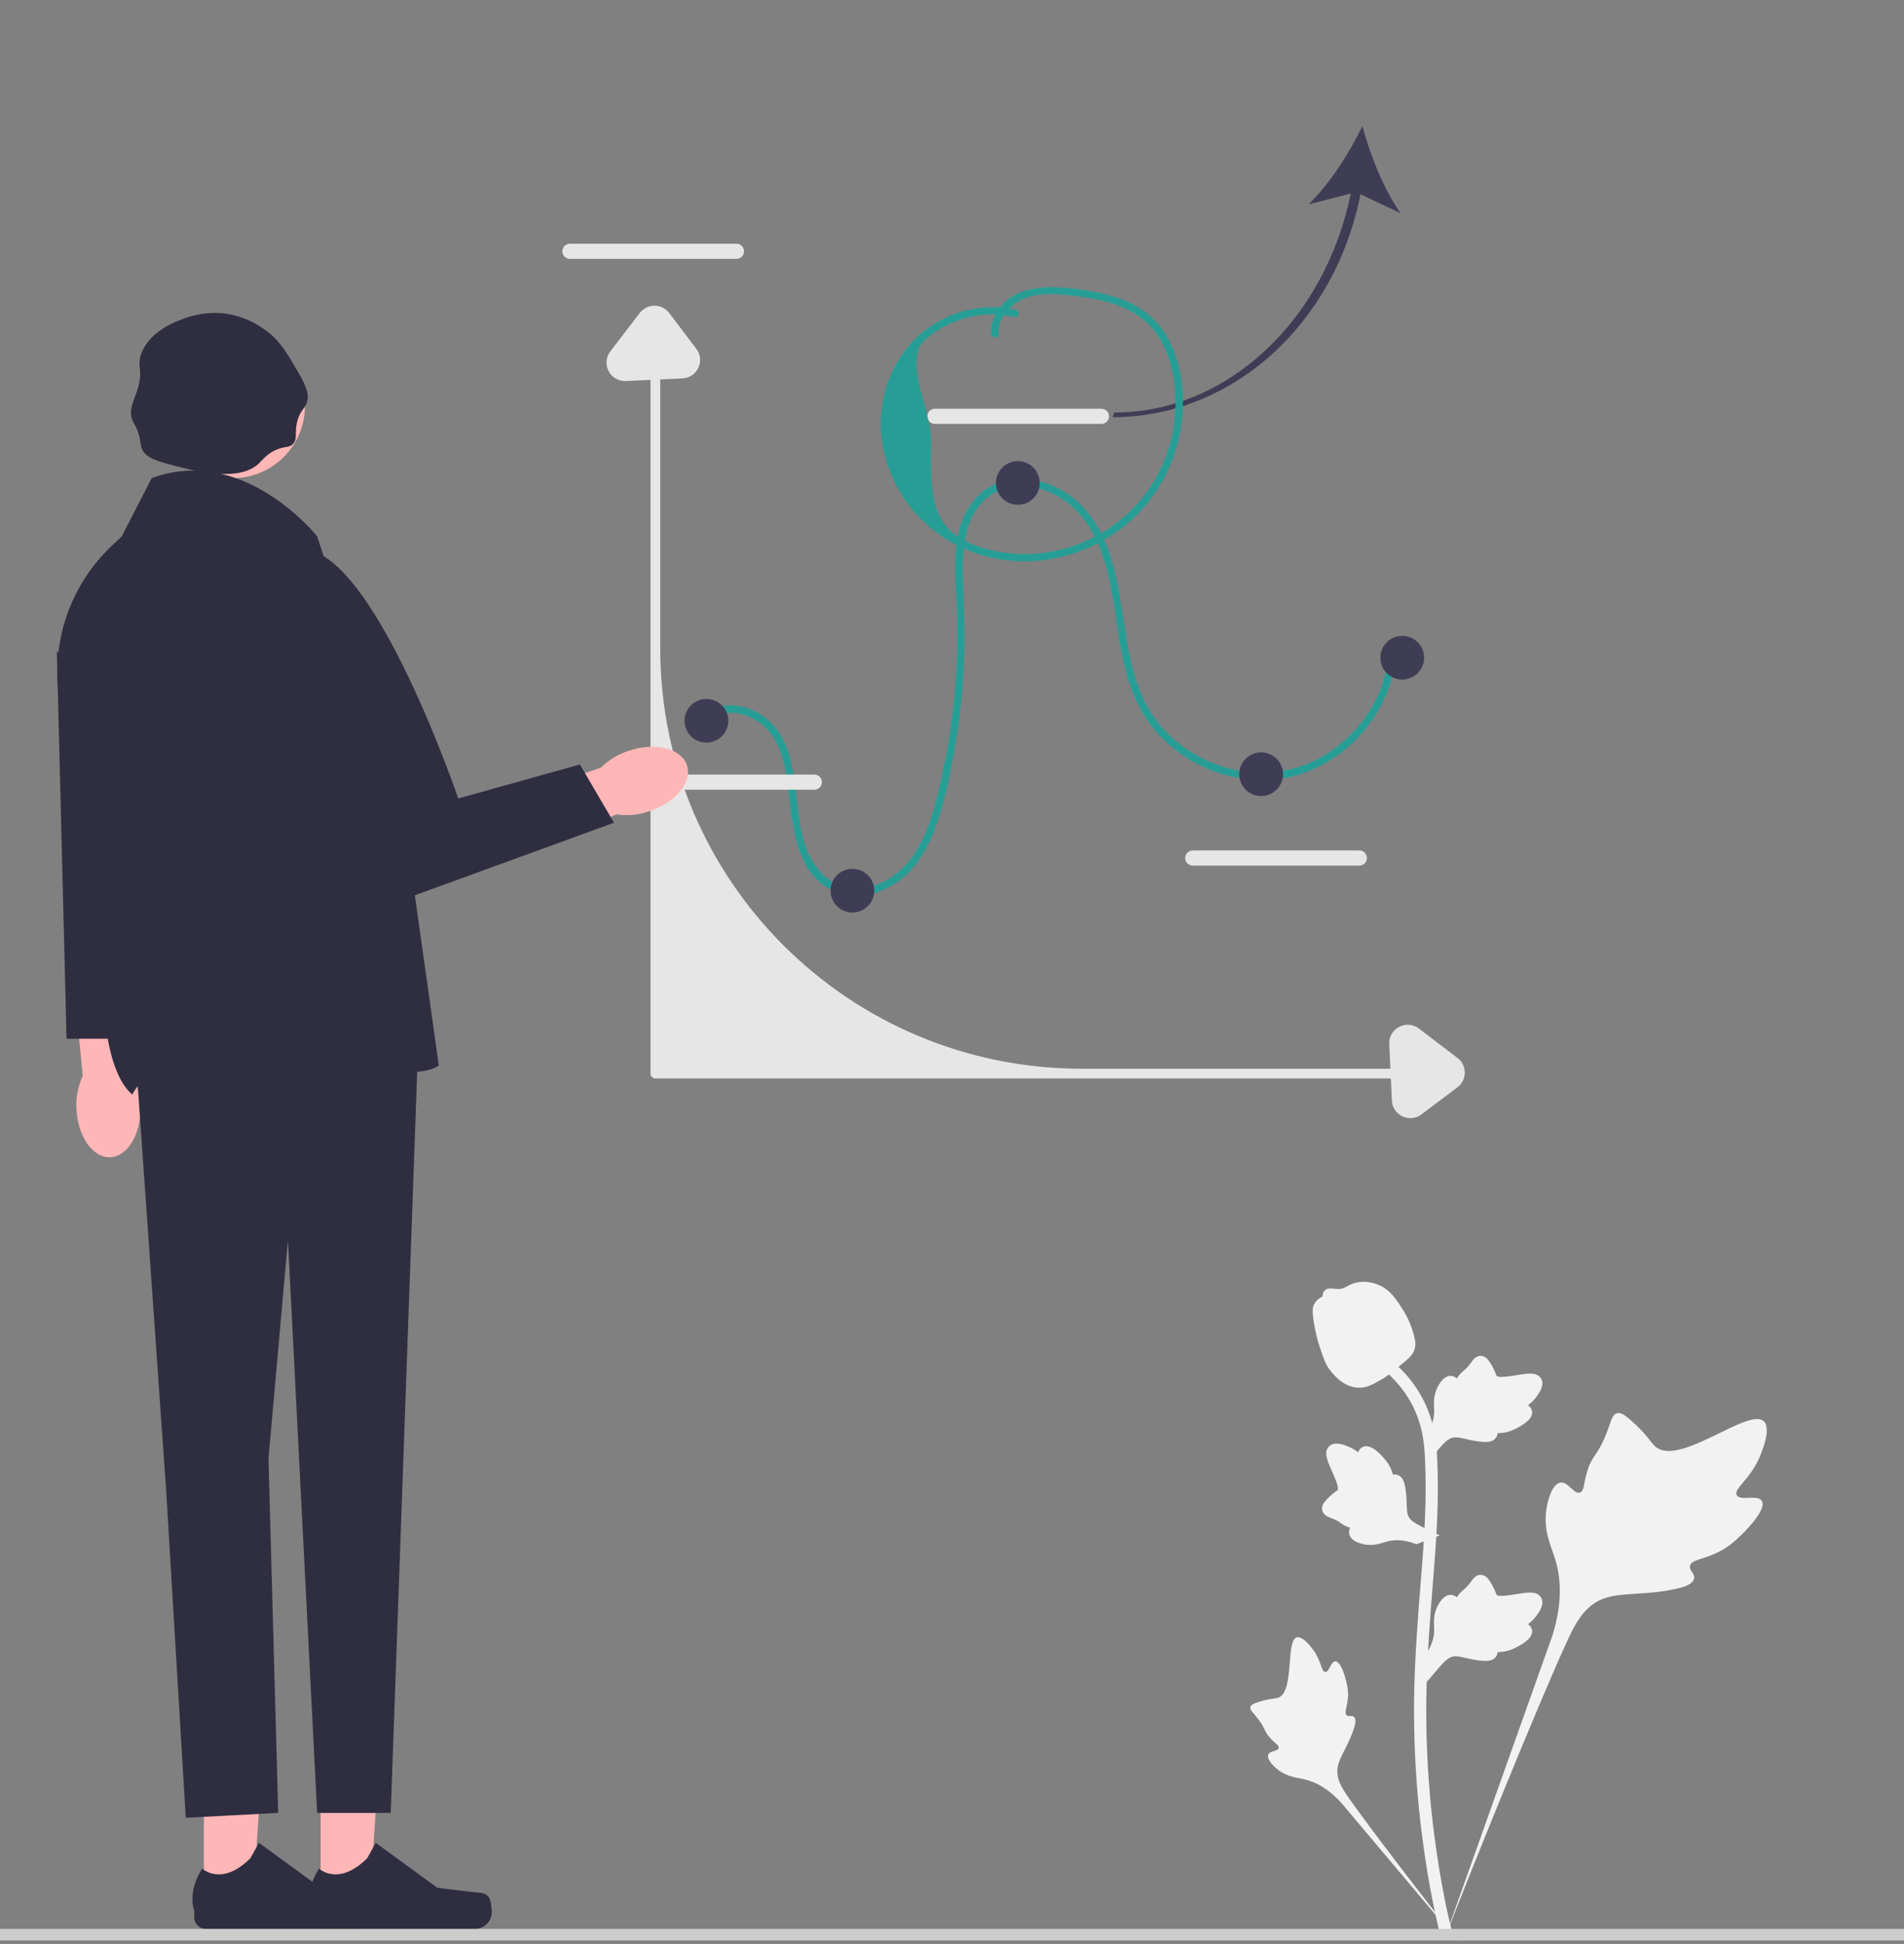 <svg width="289" height="295" viewBox="0 0 289 295" fill="none" xmlns="http://www.w3.org/2000/svg">
<rect x="0" y="0" width="289" height="295" fill="#808080" stroke="none"/>
<g clip-path="url(#clip0_4722_20)">
<path d="M107.318 109.65C109.438 107.322 112.938 108.002 115.267 109.646C118.265 111.761 119.122 115.624 119.564 119.048C120.313 124.844 120.534 133.038 127.125 135.461C130.17 136.581 133.656 135.656 136.228 133.838C139.037 131.852 140.789 128.798 141.963 125.632C143.384 121.799 144.207 117.699 144.904 113.683C145.617 109.575 146.084 105.423 146.294 101.26C146.5 97.186 146.366 93.14 146.204 89.069C146.077 85.891 146.028 82.554 147.105 79.514C148.192 76.445 150.72 74.111 154.044 73.802C157.27 73.504 160.593 74.86 162.927 77.05C168.527 82.304 168.791 90.882 170.042 97.927C170.7 101.628 171.662 105.373 173.677 108.593C175.334 111.242 177.638 113.462 180.291 115.109C185.642 118.432 192.462 119.402 198.4 117.119C204.197 114.89 208.864 110.019 210.884 104.163C211.382 102.717 211.69 101.223 211.847 99.703C211.919 98.996 210.811 99.001 210.739 99.703C210.075 106.163 205.917 112.013 200.22 115.076C194.358 118.229 187.258 117.829 181.531 114.561C178.715 112.954 176.266 110.688 174.564 107.924C172.5 104.573 171.616 100.666 170.973 96.83C169.811 89.903 169.285 81.948 164.079 76.629C160.041 72.504 152.611 70.849 148.272 75.444C143.804 80.175 145.143 87.797 145.286 93.67C145.495 102.272 144.606 110.893 142.635 119.27C141.777 122.917 140.79 126.677 138.636 129.803C136.668 132.661 133.452 134.876 129.87 134.84C126.298 134.805 123.788 132.187 122.52 129.066C121.182 125.773 121.095 122.216 120.632 118.74C120.207 115.549 119.433 112.018 117.033 109.682C115.167 107.866 112.399 106.697 109.773 107.115C108.511 107.316 107.392 107.927 106.535 108.869C106.057 109.395 106.838 110.178 107.318 109.65H107.318Z" fill="#269E96"/>
<path d="M267.424 227.774C266.8 226.725 264.103 227.848 263.607 226.896C263.113 225.948 265.619 224.503 267.051 221.203C267.309 220.607 268.937 216.856 267.732 215.699C265.448 213.505 254.999 222.559 251.342 219.596C250.54 218.946 249.979 217.648 247.55 215.54C246.584 214.702 246 214.324 245.434 214.464C244.632 214.664 244.568 215.735 243.708 217.841C242.417 220.999 241.654 220.808 240.903 223.328C240.344 225.198 240.472 226.286 239.815 226.497C238.886 226.797 238.031 224.813 236.853 224.991C235.651 225.172 234.924 227.482 234.695 229.212C234.264 232.457 235.459 234.599 236.122 236.851C236.842 239.298 237.269 243.02 235.606 248.288L219.153 294.521C222.785 285.034 233.303 259.028 237.722 249.364C238.998 246.574 240.407 243.745 243.299 242.628C246.084 241.553 249.909 242.195 254.785 241.023C255.354 240.886 256.934 240.485 257.133 239.558C257.298 238.792 256.368 238.364 256.511 237.647C256.702 236.684 258.53 236.672 260.776 235.561C262.36 234.778 263.347 233.847 264.196 233.046C264.451 232.804 268.254 229.17 267.424 227.774H267.424H267.424Z" fill="#F2F2F2"/>
<path d="M202.691 252.113C201.995 252.116 201.769 253.76 201.158 253.728C200.548 253.697 200.561 252.053 199.349 250.4C199.131 250.102 197.755 248.223 196.837 248.478C195.099 248.963 196.539 256.69 194.026 257.625C193.475 257.831 192.674 257.731 190.936 258.311C190.245 258.542 189.89 258.719 189.796 259.037C189.663 259.487 190.172 259.827 190.96 260.856C192.141 262.399 191.827 262.717 192.85 263.812C193.61 264.625 194.182 264.876 194.097 265.259C193.976 265.8 192.753 265.647 192.501 266.274C192.243 266.915 193.17 267.937 193.955 268.548C195.428 269.696 196.827 269.729 198.126 270.054C199.538 270.408 201.493 271.273 203.606 273.606L221.612 295C217.991 290.485 208.227 277.833 204.746 272.881C203.741 271.452 202.755 269.946 203.04 268.208C203.315 266.534 204.734 264.847 205.564 262.123C205.661 261.805 205.92 260.915 205.521 260.551C205.191 260.249 204.713 260.581 204.401 260.303C203.982 259.932 204.504 259.034 204.605 257.614C204.677 256.613 204.503 255.861 204.354 255.214C204.309 255.02 203.617 252.11 202.691 252.113V252.113Z" fill="#F2F2F2"/>
<path d="M216.576 255.222L216.156 251.488L216.348 251.205C217.235 249.897 217.687 248.619 217.692 247.406C217.693 247.213 217.684 247.02 217.675 246.823C217.639 246.045 217.593 245.077 218.1 243.948C218.383 243.319 219.18 241.863 220.379 242.043C220.701 242.088 220.945 242.236 221.131 242.409C221.158 242.365 221.186 242.322 221.216 242.275C221.589 241.707 221.884 241.464 222.169 241.23C222.388 241.05 222.614 240.864 222.968 240.424C223.123 240.231 223.244 240.062 223.347 239.919C223.657 239.489 224.061 238.975 224.775 238.984C225.538 239.02 225.938 239.649 226.202 240.065C226.675 240.808 226.889 241.343 227.031 241.698C227.083 241.828 227.141 241.974 227.171 242.019C227.417 242.38 229.415 242.043 230.168 241.92C231.859 241.639 233.322 241.396 233.925 242.459C234.357 243.22 234.036 244.226 232.942 245.529C232.602 245.935 232.239 246.243 231.918 246.484C232.184 246.643 232.423 246.886 232.519 247.269C232.747 248.173 231.967 249.08 230.202 249.967C229.764 250.189 229.174 250.484 228.347 250.627C227.957 250.693 227.607 250.71 227.307 250.719C227.3 250.892 227.26 251.079 227.154 251.272C226.844 251.84 226.199 252.11 225.226 252.045C224.156 251.99 223.275 251.786 222.498 251.607C221.819 251.452 221.235 251.321 220.775 251.351C219.924 251.42 219.268 252.1 218.498 252.981L216.576 255.222H216.576Z" fill="#F2F2F2"/>
<path d="M218.521 232.994L215.007 234.346L214.684 234.233C213.189 233.709 211.835 233.598 210.657 233.9C210.47 233.948 210.285 234.006 210.097 234.064C209.351 234.297 208.423 234.586 207.2 234.384C206.518 234.27 204.903 233.87 204.774 232.668C204.736 232.346 204.818 232.073 204.939 231.85C204.89 231.835 204.841 231.819 204.788 231.802C204.142 231.586 203.831 231.363 203.532 231.147C203.301 230.982 203.064 230.811 202.548 230.581C202.321 230.48 202.126 230.406 201.962 230.344C201.465 230.154 200.865 229.894 200.692 229.203C200.534 228.458 201.043 227.913 201.379 227.552C201.98 226.908 202.445 226.565 202.753 226.338C202.866 226.256 202.993 226.162 203.029 226.122C203.316 225.793 202.482 223.951 202.172 223.256C201.471 221.696 200.864 220.346 201.742 219.495C202.371 218.885 203.427 218.94 204.969 219.664C205.449 219.89 205.84 220.161 206.156 220.41C206.242 220.113 206.417 219.821 206.763 219.631C207.583 219.182 208.661 219.704 209.968 221.182C210.295 221.548 210.731 222.043 211.079 222.804C211.242 223.163 211.347 223.497 211.432 223.784C211.601 223.747 211.794 223.738 212.007 223.791C212.637 223.946 213.063 224.5 213.246 225.455C213.464 226.501 213.49 227.403 213.514 228.198C213.535 228.892 213.556 229.489 213.702 229.924C213.985 230.728 214.81 231.189 215.86 231.708L218.521 232.994H218.521Z" fill="#F2F2F2"/>
<path d="M216.576 221.996L216.156 218.263L216.348 217.98C217.235 216.671 217.687 215.393 217.692 214.18C217.693 213.987 217.684 213.794 217.675 213.598C217.639 212.819 217.593 211.851 218.1 210.723C218.383 210.093 219.18 208.637 220.379 208.817C220.701 208.862 220.945 209.01 221.131 209.183C221.158 209.14 221.186 209.097 221.216 209.05C221.589 208.482 221.884 208.239 222.169 208.004C222.388 207.824 222.614 207.638 222.968 207.198C223.123 207.006 223.244 206.836 223.347 206.694C223.657 206.263 224.061 205.749 224.775 205.758C225.538 205.794 225.938 206.423 226.202 206.84C226.675 207.582 226.889 208.118 227.031 208.473C227.083 208.603 227.141 208.749 227.171 208.794C227.417 209.154 229.415 208.817 230.168 208.695C231.859 208.413 233.322 208.17 233.925 209.234C234.357 209.994 234.036 211 232.942 212.303C232.602 212.709 232.239 213.017 231.918 213.259C232.184 213.417 232.423 213.661 232.519 214.043C232.747 214.948 231.967 215.855 230.202 216.741C229.764 216.963 229.174 217.259 228.347 217.401C227.957 217.468 227.607 217.484 227.307 217.493C227.3 217.666 227.26 217.854 227.154 218.047C226.844 218.614 226.199 218.885 225.226 218.82C224.156 218.764 223.275 218.56 222.498 218.382C221.819 218.227 221.235 218.095 220.775 218.126C219.924 218.194 219.268 218.874 218.498 219.755L216.576 221.996H216.576Z" fill="#F2F2F2"/>
<path d="M220.406 294.461L219.621 293.97L219.432 293.067L219.621 293.97L218.707 294.075C218.692 293.99 218.643 293.796 218.568 293.491C218.158 291.822 216.91 286.742 215.869 278.742C215.142 273.158 214.731 267.416 214.646 261.675C214.561 255.925 214.834 251.571 215.053 248.073C215.218 245.434 215.419 242.921 215.616 240.473C216.14 233.933 216.635 227.755 216.267 220.916C216.185 219.39 216.015 216.212 214.153 212.83C213.073 210.869 211.585 209.127 209.731 207.656L210.884 206.211C212.931 207.837 214.577 209.765 215.776 211.943C217.84 215.692 218.026 219.155 218.116 220.819C218.49 227.779 217.99 234.016 217.461 240.619C217.265 243.058 217.065 245.56 216.9 248.188C216.683 251.654 216.413 255.97 216.497 261.646C216.58 267.319 216.987 272.99 217.704 278.504C218.732 286.403 219.962 291.407 220.366 293.051C220.581 293.929 220.626 294.113 220.406 294.461V294.461L220.406 294.461Z" fill="#F2F2F2"/>
<path d="M206.337 210.589C206.261 210.589 206.184 210.587 206.106 210.582C204.53 210.497 203.071 209.556 201.767 207.786C201.156 206.953 200.844 206.003 200.22 204.109C200.123 203.817 199.654 202.335 199.368 200.296C199.181 198.964 199.204 198.407 199.469 197.915C199.763 197.367 200.238 196.985 200.773 196.727C200.75 196.551 200.769 196.368 200.846 196.183C201.161 195.413 202 195.514 202.453 195.563C202.683 195.592 202.969 195.629 203.278 195.613C203.765 195.59 204.026 195.446 204.422 195.229C204.8 195.022 205.271 194.764 205.97 194.622C207.347 194.335 208.501 194.725 208.882 194.852C210.883 195.518 211.87 197.07 213.012 198.867C213.24 199.227 214.022 200.54 214.538 202.339C214.91 203.637 214.858 204.213 214.746 204.642C214.518 205.524 213.98 206.029 212.615 207.143C211.189 208.309 210.473 208.893 209.858 209.248C208.428 210.072 207.53 210.589 206.337 210.589V210.589Z" fill="#F2F2F2"/>
<path d="M167.176 64.331H141.902C141.265 64.331 140.746 63.814 140.746 63.178C140.746 62.543 141.265 62.026 141.902 62.026H167.176C167.814 62.026 168.332 62.543 168.332 63.178C168.332 63.814 167.814 64.331 167.176 64.331V64.331Z" fill="#E6E6E6"/>
<path d="M206.322 131.361H181.047C180.41 131.361 179.891 130.844 179.891 130.208C179.891 129.573 180.41 129.056 181.047 129.056H206.322C206.959 129.056 207.477 129.573 207.477 130.208C207.477 130.844 206.959 131.361 206.322 131.361V131.361Z" fill="#E6E6E6"/>
<path d="M111.783 39.287H86.508C85.871 39.287 85.353 38.77 85.353 38.134C85.353 37.498 85.871 36.982 86.508 36.982H111.783C112.42 36.982 112.938 37.498 112.938 38.134C112.938 38.77 112.42 39.287 111.783 39.287V39.287Z" fill="#E6E6E6"/>
<path d="M-79.37 293.603C-79.37 294.089 -78.978 294.479 -78.491 294.479H307.263C307.751 294.479 308.142 294.089 308.142 293.603C308.142 293.117 307.751 292.726 307.263 292.726H-78.491C-78.978 292.726 -79.37 293.117 -79.37 293.603Z" fill="#CCCCCC"/>
<path d="M214.031 163.657H99.476C99.069 163.657 98.738 163.327 98.738 162.92V53.904C98.738 53.497 99.069 53.167 99.476 53.167C99.884 53.167 100.215 53.497 100.215 53.904V98.385C100.215 133.62 128.855 162.183 164.185 162.183H214.031C214.439 162.183 214.769 162.513 214.769 162.92C214.769 163.327 214.439 163.657 214.031 163.657H214.031Z" fill="#E6E6E6"/>
<path d="M123.6 119.843H98.326C97.688 119.843 97.17 119.326 97.17 118.691C97.17 118.055 97.688 117.539 98.326 117.539H123.6C124.238 117.539 124.756 118.055 124.756 118.691C124.756 119.326 124.238 119.843 123.6 119.843V119.843Z" fill="#E6E6E6"/>
<path d="M98.539 123.123C102.548 121.803 105.114 118.67 104.271 116.126C103.428 113.582 99.496 112.591 95.486 113.912C93.877 114.418 92.413 115.3 91.216 116.486L74.303 122.294L77.205 130.151L93.57 123.592C95.241 123.834 96.944 123.673 98.539 123.123V123.123Z" fill="#FFB6B6"/>
<path d="M11.599 168.157C11.736 172.364 14.024 175.705 16.709 175.617C19.394 175.53 21.459 172.049 21.321 167.839C21.29 166.157 20.854 164.507 20.052 163.027L19.246 145.206L10.869 145.761L12.553 163.271C11.848 164.8 11.521 166.475 11.599 168.157L11.599 168.157Z" fill="#FFB6B6"/>
<path d="M30.94 288.238L38.417 288.238L40.333 259.282L30.938 259.473L30.94 288.238Z" fill="#FFB6B6"/>
<path d="M56.559 288.069C56.792 288.46 56.915 289.722 56.915 290.177C56.915 291.575 55.779 292.708 54.377 292.708H31.22C30.263 292.708 29.488 291.935 29.488 290.982V290.02C29.488 290.02 28.343 287.13 30.701 283.568C30.701 283.568 33.633 286.357 38.013 281.989L39.304 279.655L48.654 286.475L53.837 287.111C54.971 287.25 55.976 287.089 56.559 288.069H56.559V288.069Z" fill="#2F2E41"/>
<path d="M48.666 288.238L56.143 288.238L58.059 259.282L48.664 259.473L48.666 288.238Z" fill="#FFB6B6"/>
<path d="M74.285 288.069C74.518 288.46 74.641 289.722 74.641 290.177C74.641 291.575 73.505 292.708 72.103 292.708H48.945C47.989 292.708 47.214 291.935 47.214 290.982V290.02C47.214 290.02 46.068 287.13 48.427 283.568C48.427 283.568 51.358 286.357 55.739 281.989L57.03 279.655L66.38 286.475L71.563 287.111C72.697 287.25 73.702 287.089 74.285 288.069H74.285V288.069Z" fill="#2F2E41"/>
<path d="M35.291 72.566C41.366 72.566 46.291 67.654 46.291 61.595C46.291 55.537 41.366 50.625 35.291 50.625C29.216 50.625 24.291 55.537 24.291 61.595C24.291 67.654 29.216 72.566 35.291 72.566Z" fill="#FFB6B6"/>
<path d="M20.071 152.844L25.241 226.503L28.196 275.855L42.229 275.119L40.752 221.347L43.706 188.2L48.137 275.119H59.306L63.648 153.58L39.644 150.266L20.071 152.844Z" fill="#2F2E41"/>
<path d="M39.274 70.345C36.146 73.348 28.916 71.357 25.241 70.345C23.219 69.788 21.998 69.214 21.548 68.135C21.236 67.385 21.413 66.674 20.81 65.189C20.456 64.319 20.27 64.254 20.071 63.716C19.517 62.216 20.287 60.879 20.81 59.296C21.901 55.992 20.598 55.621 21.548 53.403C22.977 50.069 26.863 48.712 28.196 48.247C30.683 47.379 32.758 47.471 33.366 47.511C37.262 47.766 39.867 49.76 40.752 50.457C42.545 51.869 43.424 53.362 45.183 56.35C46.714 58.949 46.825 59.947 46.66 60.769C46.409 62.023 45.684 62.027 45.183 63.716C44.615 65.632 45.261 66.595 44.444 67.398C43.892 67.942 43.379 67.716 42.229 68.135C40.645 68.712 39.864 69.779 39.274 70.345Z" fill="#2F2E41"/>
<path d="M48.138 81.394C48.138 81.394 37.059 67.399 23.026 72.555L18.481 81.394L16.962 82.827C10.593 88.841 7.629 97.614 9.052 106.245L15.64 146.214C15.64 146.214 14.901 161.683 20.071 166.102C20.071 166.102 27.457 152.107 45.183 158.736C62.909 165.366 66.602 161.683 66.602 161.683L60.693 119.697L48.138 81.394Z" fill="#2F2E41"/>
<path d="M44.445 83.604L40.752 91.706L54.785 138.848L93.191 124.853L88.021 116.014L69.556 121.17C69.556 121.17 55.523 79.921 44.445 83.604Z" fill="#2F2E41"/>
<path d="M18.225 157.632H10.101L8.623 98.704L18.225 118.592V157.632Z" fill="#2F2E41"/>
<path d="M107.224 112.699C109.06 112.699 110.548 111.215 110.548 109.385C110.548 107.554 109.06 106.07 107.224 106.07C105.389 106.07 103.901 107.554 103.901 109.385C103.901 111.215 105.389 112.699 107.224 112.699Z" fill="#3F3D56"/>
<path d="M129.382 138.48C131.217 138.48 132.705 136.996 132.705 135.165C132.705 133.335 131.217 131.851 129.382 131.851C127.546 131.851 126.058 133.335 126.058 135.165C126.058 136.996 127.546 138.48 129.382 138.48Z" fill="#3F3D56"/>
<path d="M154.494 76.606C156.329 76.606 157.817 75.122 157.817 73.291C157.817 71.461 156.329 69.977 154.494 69.977C152.658 69.977 151.17 71.461 151.17 73.291C151.17 75.122 152.658 76.606 154.494 76.606Z" fill="#3F3D56"/>
<path d="M191.422 120.802C193.258 120.802 194.746 119.318 194.746 117.487C194.746 115.656 193.258 114.172 191.422 114.172C189.587 114.172 188.099 115.656 188.099 117.487C188.099 119.318 189.587 120.802 191.422 120.802Z" fill="#3F3D56"/>
<path d="M212.841 103.123C214.677 103.123 216.165 101.639 216.165 99.809C216.165 97.978 214.677 96.494 212.841 96.494C211.006 96.494 209.518 97.978 209.518 99.809C209.518 101.639 211.006 103.123 212.841 103.123Z" fill="#3F3D56"/>
<path d="M206.51 29.482L212.588 32.353C210.095 28.883 207.947 23.464 206.797 19.152C204.849 23.169 201.71 28.084 198.603 31.02L205.027 29.371C201.069 48.72 186.179 62.611 169.129 62.611L168.887 63.31C186.697 63.31 202.468 49.612 206.51 29.482V29.482Z" fill="#3F3D56"/>
<path d="M214.081 169.685C213.676 169.685 213.267 169.595 212.878 169.413C211.919 168.964 211.316 168.065 211.267 167.009L210.869 158.445C210.818 157.345 211.393 156.345 212.371 155.835C213.349 155.324 214.502 155.423 215.378 156.091L221.226 160.551C221.93 161.087 222.331 161.901 222.328 162.783C222.326 163.667 221.919 164.477 221.213 165.01L215.763 169.113C215.26 169.492 214.674 169.685 214.081 169.685V169.685Z" fill="#E6E6E6"/>
<path d="M106.269 54.618C106.269 55.022 106.179 55.429 105.996 55.818C105.545 56.775 104.644 57.376 103.585 57.425L94.998 57.822C93.895 57.873 92.893 57.299 92.381 56.323C91.868 55.348 91.968 54.199 92.637 53.324L97.11 47.492C97.647 46.791 98.464 46.39 99.348 46.393C100.234 46.395 101.047 46.801 101.58 47.506L105.695 52.941C106.075 53.443 106.269 54.026 106.269 54.618Z" fill="#E6E6E6"/>
<path d="M154.221 47.034C149.848 45.989 145.176 46.934 141.439 49.397C137.519 51.979 134.924 56.114 134.046 60.695C132.234 70.145 137.77 79.587 146.52 83.348C155.719 87.302 166.662 84.649 173.342 77.31C176.653 73.673 178.722 69.071 179.345 64.204C179.959 59.41 179.259 53.879 176.348 49.878C173.461 45.909 168.653 44.577 164.01 43.927C159.505 43.296 153.528 43.022 151.092 47.777C150.628 48.684 150.409 49.661 150.461 50.678C150.497 51.386 151.605 51.39 151.569 50.678C151.456 48.455 152.942 46.597 154.848 45.597C157.056 44.439 159.719 44.537 162.127 44.795C166.475 45.261 171.411 46.093 174.546 49.423C177.669 52.74 178.605 57.795 178.411 62.198C178.209 66.794 176.621 71.318 173.839 74.993C168.348 82.247 158.742 85.698 149.905 83.355C141.294 81.072 141.182 75.975 141.324 66.95C141.4 62.135 136.839 54.557 140.563 51.419C144.208 48.347 149.261 46.984 153.926 48.099C154.619 48.265 154.915 47.2 154.221 47.034L154.221 47.034Z" fill="#269E96"/>
</g>
<defs>
<clipPath id="clip0_4722_20">
<rect width="289" height="295" fill="white"/>
</clipPath>
</defs>
</svg>
